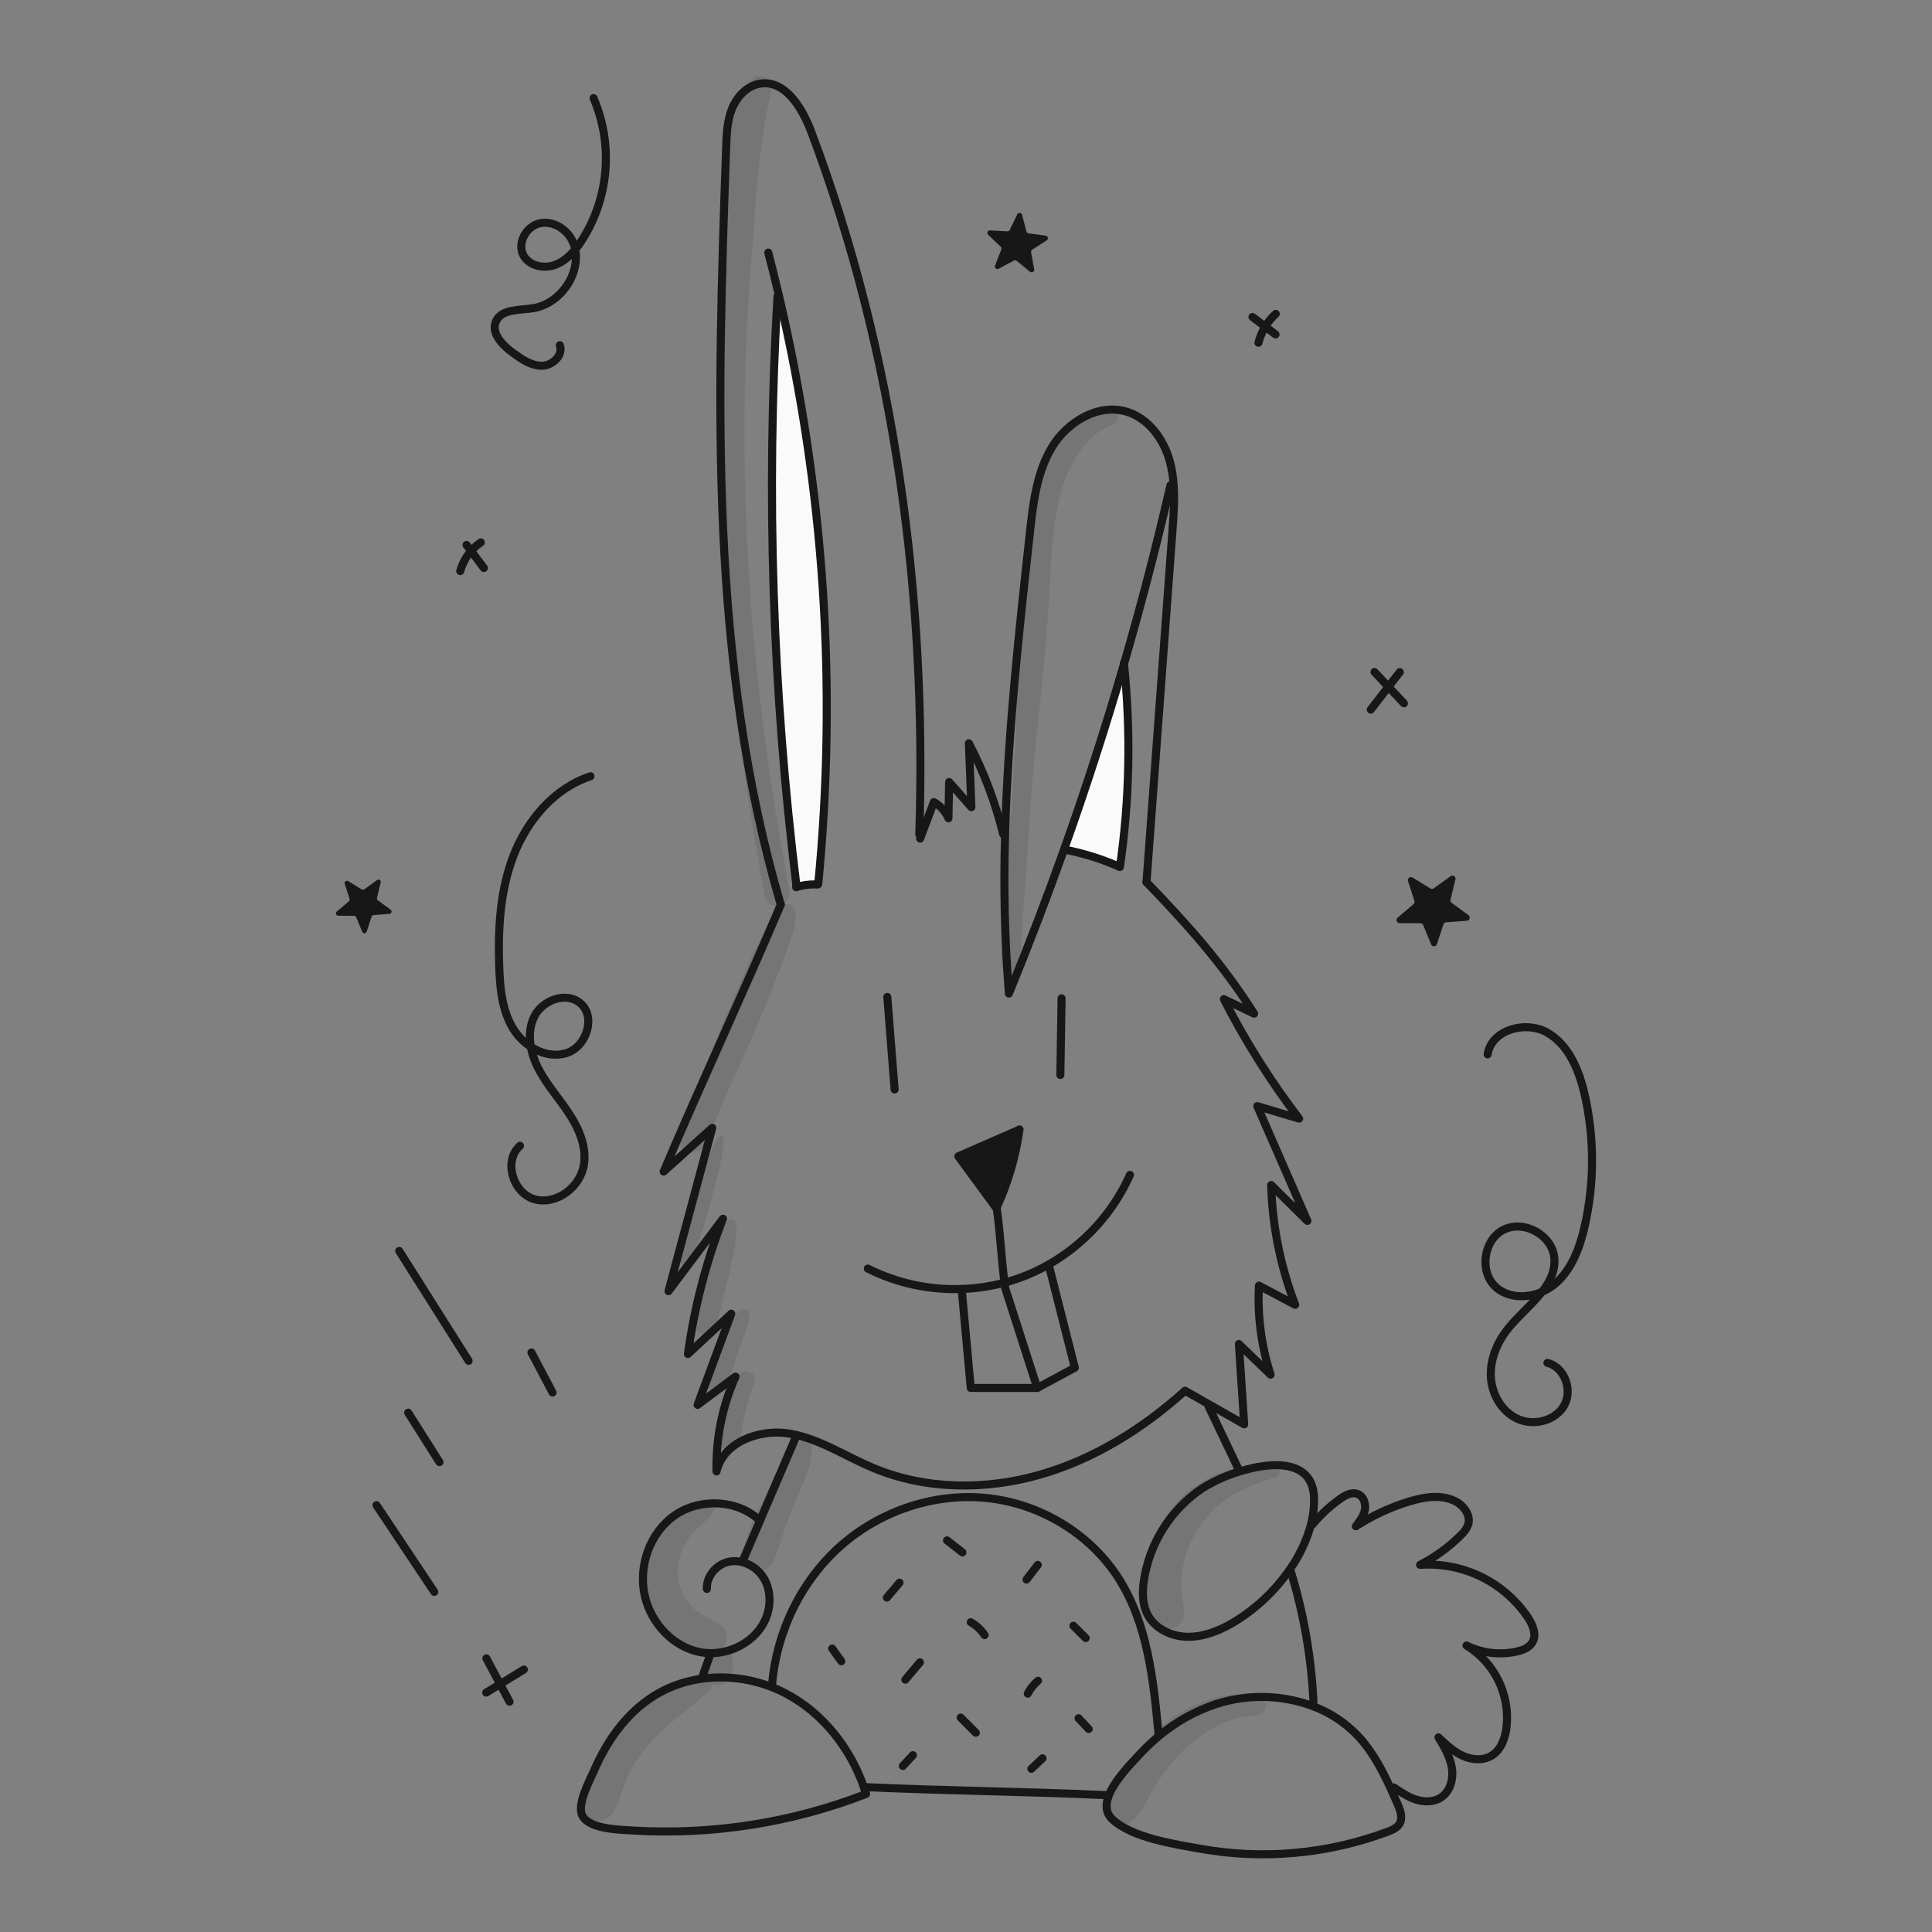<svg width="960" height="960" viewBox="0 0 960 960" fill="none" xmlns="http://www.w3.org/2000/svg">
<rect x="0" y="0" width="960" height="960" fill="#808080" stroke="none"/>
<g clip-path="url(#clip0_385_970)">
<path d="M558.506 329.9C561.994 363.461 561.322 397.324 556.506 430.719L556.384 430.77C547.651 426.858 538.491 423.979 529.09 422.191L528.744 422.069C539.581 391.655 549.502 360.932 558.506 329.9Z" fill="white" fill-opacity="0.96"/>
<path d="M476.188 574.56L506.565 561.279C504.727 574.631 500.927 587.638 495.289 599.879L494.943 600.133C488.684 591.605 482.432 583.081 476.188 574.56Z" fill="#171717"/>
<path d="M387.112 147.146C409.525 242.786 416.102 341.454 406.58 439.222L404.443 439.456C401.533 439.454 398.64 439.896 395.864 440.77L395.793 440.536C383.823 343.284 380.652 245.15 386.319 147.329L387.112 147.146Z" fill="white" fill-opacity="0.96"/>
<path d="M456.791 414.605C460.607 296.16 444.844 176.372 403.091 65.468C398.643 53.653 390.207 39.66 377.731 41.553C371.258 42.54 366.18 47.965 363.738 54.04C361.296 60.115 361.038 66.801 360.817 73.335C356.38 199.535 352.259 328.318 387.958 449.449" stroke="#171717" stroke-width="4" stroke-linecap="round" stroke-linejoin="round"/>
<path d="M406.58 439.222C416.102 341.453 409.525 242.785 387.112 147.145C385.413 139.91 383.625 132.695 381.749 125.5" stroke="#171717" stroke-width="4" stroke-linecap="round" stroke-linejoin="round"/>
<path d="M386.319 147.328C380.652 245.15 383.823 343.283 395.793 440.535" stroke="#171717" stroke-width="4" stroke-linecap="round" stroke-linejoin="round"/>
<path d="M498.464 414.472C494.627 398.797 488.91 383.644 481.439 369.34C481.856 379.923 482.269 390.507 482.68 401.09C478.996 396.918 475.309 392.746 471.618 388.573L471.282 406.616C469.833 403.193 467.274 400.357 464.016 398.567C461.961 404.052 459.902 409.531 457.839 415.002C457.639 415.561 457.422 416.131 457.208 416.691" stroke="#171717" stroke-width="4" stroke-linecap="round" stroke-linejoin="round"/>
<path d="M388 449.439C388 449.449 387.99 449.449 387.99 449.459C368.919 494.359 348.84 537.242 329.77 582.141C337.819 574.895 345.872 567.65 353.929 560.404C346.673 587.453 339.42 614.509 332.171 641.572C341.198 629.564 350.221 617.564 359.241 605.572C350.825 627.223 344.981 649.787 341.827 672.8C349.011 666.134 356.188 659.461 363.36 652.783C357.786 667.877 352.213 682.97 346.64 698.062C352.918 693.391 359.197 688.713 365.477 684.029C358.877 698.845 355.652 714.942 356.033 731.156C359.371 716.461 377.557 709.826 392.404 712.356C393.483 712.539 394.551 712.756 395.604 713.007C409.138 716.162 421.177 724.1 434.071 729.483C459.971 740.283 489.614 740.504 516.592 732.811C543.57 725.118 568 709.846 588.832 691.05C592.892 693.36 596.955 695.667 601.023 697.97C606.763 701.227 612.499 704.484 618.232 707.74C617.346 694.439 616.467 681.139 615.596 667.84C620.846 672.918 626.101 677.996 631.359 683.074C626.725 668.803 624.759 653.8 625.559 638.816C631.563 641.992 637.57 645.17 643.581 648.352C636.273 629.33 632.234 609.209 631.634 588.839L649.647 606.669C641.343 587.659 633.038 568.646 624.734 549.629C631.667 551.705 638.597 553.775 645.525 555.837C631.29 537.22 618.776 517.349 608.137 496.467C613.143 498.879 618.153 501.288 623.167 503.692C607.618 479.045 589.951 459.312 569.69 438.359" stroke="#171717" stroke-width="4" stroke-linecap="round" stroke-linejoin="round"/>
<path d="M569.69 438.357C574.004 380.005 578.312 321.66 582.614 263.32C583.163 255.932 583.703 248.42 583.184 241.054C582.945 237.041 582.301 233.062 581.26 229.178C578.238 218.147 570.585 207.678 559.584 204.49C545.53 200.429 530.357 209.619 522.766 222.126C515.175 234.633 513.4 249.7 511.795 264.257C506.295 314.183 500.784 364.357 499.431 414.503C498.607 440.906 499.239 467.333 501.324 493.666C511.022 470.026 520.161 446.162 528.739 422.074C539.58 391.657 549.502 360.932 558.506 329.9C567.034 300.542 574.727 270.962 581.586 241.161" stroke="#171717" stroke-width="4" stroke-linecap="round" stroke-linejoin="round"/>
<path d="M556.5 430.724C561.316 397.328 561.987 363.465 558.5 329.905C558.479 329.743 558.469 329.59 558.449 329.427" stroke="#171717" stroke-width="4" stroke-linecap="round" stroke-linejoin="round"/>
<path d="M506.565 561.279L476.188 574.56C482.436 583.088 488.687 591.612 494.943 600.133C495.055 600.286 495.177 600.449 495.289 600.601" stroke="#171717" stroke-width="4" stroke-linecap="round" stroke-linejoin="round"/>
<path d="M495.289 599.879C500.928 587.638 504.728 574.631 506.565 561.279" stroke="#171717" stroke-width="4" stroke-linecap="round" stroke-linejoin="round"/>
<path d="M495.289 600.6C497.089 613.077 497.518 624.953 499.125 637.348C499.237 638.264 499.37 639.19 499.502 640.116L515.408 689.665" stroke="#171717" stroke-width="4" stroke-linecap="round" stroke-linejoin="round"/>
<path d="M431.207 630.347C445.655 637.59 461.694 641.08 477.846 640.493C485.035 640.253 492.174 639.198 499.125 637.349C501.568 636.697 503.98 635.947 506.361 635.1C511.407 633.291 516.286 631.046 520.944 628.393C538.86 618.228 553.058 602.604 561.467 583.8" stroke="#171717" stroke-width="4" stroke-linecap="round" stroke-linejoin="round"/>
<path d="M521.188 628.831L534.082 679.612L515.408 689.666H482.365L477.846 640.493" stroke="#171717" stroke-width="4" stroke-linecap="round" stroke-linejoin="round"/>
<path d="M377.628 755.6C366.576 745.108 348.028 744.233 335.456 752.842C322.884 761.451 316.986 778.314 320.436 793.162C323.56 806.646 334.51 818.45 348.116 820.995C349.734 821.297 351.376 821.454 353.021 821.463C365.212 821.544 377.521 813.932 381.23 802.3C383.194 796.154 382.706 789.081 379.195 783.657C376.787 779.985 373.103 777.335 368.856 776.218C366.818 775.676 364.687 775.578 362.607 775.933C356.247 777.042 350.894 783.087 351.25 789.533" stroke="#171717" stroke-width="4" stroke-linecap="round" stroke-linejoin="round"/>
<path d="M368.937 775.9C371.837 769.133 374.74 762.369 377.648 755.608C383.488 741.972 389.337 728.336 395.193 714.699" stroke="#171717" stroke-width="4" stroke-linecap="round" stroke-linejoin="round"/>
<path d="M353.011 821.829C351.576 825.9 350.143 829.971 348.711 834.041" stroke="#171717" stroke-width="4" stroke-linecap="round" stroke-linejoin="round"/>
<path d="M615.84 731.2C609.281 733.176 603.015 736.017 597.206 739.646C589.554 744.833 583.051 751.539 578.101 759.348C573.152 767.156 569.862 775.9 568.437 785.034C567.551 790.865 567.521 797.113 570.258 802.334C573.881 809.254 581.911 813.09 589.706 813.304C597.501 813.518 605.093 810.597 611.88 806.761C623.384 800.037 633.274 790.874 640.854 779.915C645.649 773.153 649.214 765.6 651.387 757.6C652.498 753.356 653.029 748.981 652.963 744.594C652.556 725.305 632.621 725.956 615.84 731.2Z" stroke="#171717" stroke-width="4" stroke-linecap="round" stroke-linejoin="round"/>
<path d="M615.606 730.444C610.579 719.911 605.555 709.374 600.535 698.835" stroke="#171717" stroke-width="4" stroke-linecap="round" stroke-linejoin="round"/>
<path d="M641.2 780.156C647.75 801.388 651.597 823.362 652.649 845.556" stroke="#171717" stroke-width="4" stroke-linecap="round" stroke-linejoin="round"/>
<path d="M429.243 887.977C429.643 889.106 430.017 890.256 430.373 891.406C393.413 905.772 353.781 911.966 314.2 909.561C307.86 909.174 293.43 908.94 289.553 902.561C286.225 897.097 292.942 884.936 295.211 879.705C302.019 864.033 312.511 849.46 327.711 841.055C334.231 837.478 341.355 835.135 348.725 834.145C360.35 832.564 372.185 833.946 383.132 838.164C385.671 839.137 388.148 840.262 390.551 841.533C408.788 851.168 422.415 868.478 429.243 887.977Z" stroke="#171717" stroke-width="4" stroke-linecap="round" stroke-linejoin="round"/>
<path d="M576.345 862.23C584.555 855.427 593.949 850.196 604.056 846.8C619.636 841.731 636.463 842.012 651.865 847.6C660.637 850.783 668.541 855.976 674.945 862.763C681.945 870.294 686.781 879.463 691.085 888.856C692.215 891.319 693.304 893.802 694.393 896.275C695.807 899.48 697.193 903.317 695.37 906.309C694.149 908.293 691.849 909.29 689.67 910.115C659.889 921.295 627.643 924.234 596.331 918.622C583.58 916.353 562.473 913.188 552.694 903.968C549.305 900.762 549.274 896.6 550.913 892.268C553.813 884.615 561.904 876.443 565.821 872.18C569.09 868.619 572.606 865.294 576.345 862.23V862.23Z" stroke="#171717" stroke-width="4" stroke-linecap="round" stroke-linejoin="round"/>
<path d="M429.243 887.977C469.8 889.849 509.1 890.134 549.652 892" stroke="#171717" stroke-width="4" stroke-linecap="round" stroke-linejoin="round"/>
<path d="M575.643 861.385C573.143 834.753 570.27 806.992 555.931 784.41C541.831 762.215 517.107 747.296 490.964 744.426C464.821 741.556 437.751 750.532 418 767.883C398.249 785.234 385.914 810.594 383.675 836.799" stroke="#171717" stroke-width="4" stroke-linecap="round" stroke-linejoin="round"/>
<path d="M651.947 757.737C656.008 752.859 660.672 748.516 665.827 744.813C668.443 742.941 671.76 741.17 674.727 742.391C677.607 743.582 678.797 747.235 678.187 750.291C677.577 753.347 675.612 755.939 673.709 758.402C681.959 753.055 690.921 748.896 700.331 746.047C707.731 743.809 716.023 742.465 722.964 745.885C727.339 748.032 730.964 752.937 729.527 757.598C728.744 759.63 727.476 761.44 725.833 762.869C719.901 768.781 713.091 773.739 705.643 777.569C716.086 776.843 726.536 778.879 735.943 783.472C745.35 788.065 753.383 795.052 759.233 803.733C761.675 807.447 763.68 812.352 761.39 816.148C759.843 818.713 756.78 819.924 753.87 820.595C745.384 822.539 736.487 821.493 728.683 817.634C735.61 821.869 741.167 828.014 744.686 835.331C748.204 842.648 749.535 850.825 748.517 858.88C747.764 864.141 745.678 869.646 741.139 872.394C736.844 874.994 731.227 874.501 726.678 872.384C722.129 870.267 718.404 866.746 714.771 863.276C717.631 868.028 720.552 872.944 721.427 878.419C722.302 883.894 720.633 890.162 715.982 893.185C712.431 895.495 707.76 895.515 703.72 894.243C699.68 892.971 696.098 890.559 692.597 888.168" stroke="#171717" stroke-width="4" stroke-linecap="round" stroke-linejoin="round"/>
<path d="M526.887 534.149C527.091 521.458 527.291 508.764 527.487 496.068" stroke="#171717" stroke-width="4" stroke-linecap="round" stroke-linejoin="round"/>
<path d="M444.528 541.343L440.9 495.366" stroke="#171717" stroke-width="4" stroke-linecap="round" stroke-linejoin="round"/>
<path d="M395.62 440.84C395.7 440.811 395.781 440.788 395.864 440.769C398.64 439.896 401.533 439.453 404.443 439.456C405.064 439.456 405.685 439.476 406.305 439.517" stroke="#171717" stroke-width="4" stroke-linecap="round" stroke-linejoin="round"/>
<path d="M556.379 430.775C547.646 426.863 538.486 423.984 529.085 422.196" stroke="#171717" stroke-width="4" stroke-linecap="round" stroke-linejoin="round"/>
<path d="M274.565 691.929L264.065 672.048" stroke="#171717" stroke-width="4" stroke-linecap="round" stroke-linejoin="round"/>
<path d="M232.851 676.178L198.367 621.586" stroke="#171717" stroke-width="4" stroke-linecap="round" stroke-linejoin="round"/>
<path d="M218.373 726.532L202.822 701.949" stroke="#171717" stroke-width="4" stroke-linecap="round" stroke-linejoin="round"/>
<path d="M215.8 791L187.07 747.9" stroke="#171717" stroke-width="4" stroke-linecap="round" stroke-linejoin="round"/>
<path d="M241.6 841.044L260.3 829.591" stroke="#171717" stroke-width="4" stroke-linecap="round" stroke-linejoin="round"/>
<path d="M253.173 845.571L241.673 824.024" stroke="#171717" stroke-width="4" stroke-linecap="round" stroke-linejoin="round"/>
<path d="M293.416 385.708C275.532 391.608 262.116 407.336 255.269 424.879C248.422 442.422 247.4 461.69 248.069 480.509C248.442 491.04 249.454 501.995 254.906 511.009C260.358 520.023 271.49 526.437 281.536 523.252C291.582 520.067 296.369 504.888 288.142 498.302C281.083 492.652 269.509 497.01 265.489 505.108C261.469 513.206 263.429 523.125 267.607 531.143C271.785 539.161 277.957 545.943 282.894 553.52C287.831 561.097 291.615 570.095 290.094 579.008C288.212 590.043 276.342 598.955 265.574 595.893C254.806 592.831 249.984 576.729 258.39 569.336" stroke="#171717" stroke-width="4" stroke-linecap="round" stroke-linejoin="round"/>
<path d="M739.2 523.9C741.066 511.584 758.293 506.907 769.037 513.212C779.781 519.517 784.818 532.287 787.537 544.442C792.295 565.762 792.266 587.871 787.454 609.179C785.047 619.794 781.12 630.657 772.886 637.779C764.652 644.901 751.093 646.786 743.116 639.379C734.908 631.76 737.145 616.059 747.154 611.036C757.163 606.013 771.089 613.601 772.292 624.736C773.842 639.067 758.739 648.682 749.621 659.847C744.073 666.64 740.382 675.247 740.792 684.01C741.202 692.773 746.207 701.51 754.213 705.095C762.219 708.68 772.905 705.981 777.232 698.353C781.559 690.725 777.437 679.287 768.917 677.205" stroke="#171717" stroke-width="4" stroke-linecap="round" stroke-linejoin="round"/>
<path d="M681.129 352.6L695.547 333.963" stroke="#171717" stroke-width="4" stroke-linecap="round" stroke-linejoin="round"/>
<path d="M697.599 349.474L682.979 333.909" stroke="#171717" stroke-width="4" stroke-linecap="round" stroke-linejoin="round"/>
<path d="M625.315 170.307C626.731 164.782 629.726 159.79 633.935 155.94" stroke="#171717" stroke-width="4" stroke-linecap="round" stroke-linejoin="round"/>
<path d="M633.808 166.165L622.337 157.516" stroke="#171717" stroke-width="4" stroke-linecap="round" stroke-linejoin="round"/>
<path d="M294.926 48.77C299.84 60.212 301.854 72.689 300.789 85.097C299.725 97.503 295.616 109.456 288.826 119.895C285.555 124.813 281.442 129.523 275.909 131.59C270.376 133.657 263.198 132.246 260.23 127.138C256.73 121.107 261.312 112.501 268.119 110.974C274.926 109.447 282.165 114.109 284.812 120.563C287.459 127.017 286.077 134.623 282.498 140.611C278.727 146.921 272.398 151.85 265.151 153.105C258.311 154.29 249.28 153.305 246.462 159.648C243.816 165.606 249.768 171.636 255.048 175.461C259.325 178.561 264.005 181.792 269.286 181.736C274.567 181.68 279.998 176.502 278.175 171.545" stroke="#171717" stroke-width="4" stroke-linecap="round" stroke-linejoin="round"/>
<path d="M240.438 282.252L231.814 270.762" stroke="#171717" stroke-width="4" stroke-linecap="round" stroke-linejoin="round"/>
<path d="M228.687 283.777C230.286 277.958 233.907 272.9 238.9 269.51" stroke="#171717" stroke-width="4" stroke-linecap="round" stroke-linejoin="round"/>
<path d="M540.965 859.146L535.924 853.771" stroke="#171717" stroke-width="4" stroke-linecap="round" stroke-linejoin="round"/>
<path d="M510.686 841.571C511.955 839.124 513.687 836.947 515.786 835.159" stroke="#171717" stroke-width="4" stroke-linecap="round" stroke-linejoin="round"/>
<path d="M539.475 813.941L533.369 807.835" stroke="#171717" stroke-width="4" stroke-linecap="round" stroke-linejoin="round"/>
<path d="M510.07 784.887L515.659 777.587" stroke="#171717" stroke-width="4" stroke-linecap="round" stroke-linejoin="round"/>
<path d="M478.207 771.366L470.554 765.4" stroke="#171717" stroke-width="4" stroke-linecap="round" stroke-linejoin="round"/>
<path d="M489.244 812.47C487.487 809.818 485.125 807.622 482.352 806.063" stroke="#171717" stroke-width="4" stroke-linecap="round" stroke-linejoin="round"/>
<path d="M440.7 793.825L446.965 786.418" stroke="#171717" stroke-width="4" stroke-linecap="round" stroke-linejoin="round"/>
<path d="M457.111 826L449.855 834.615" stroke="#171717" stroke-width="4" stroke-linecap="round" stroke-linejoin="round"/>
<path d="M418.032 825.466L413.493 819.166" stroke="#171717" stroke-width="4" stroke-linecap="round" stroke-linejoin="round"/>
<path d="M484.879 860.994L477.336 853.452" stroke="#171717" stroke-width="4" stroke-linecap="round" stroke-linejoin="round"/>
<path d="M448.6 877.516L453.628 872.128" stroke="#171717" stroke-width="4" stroke-linecap="round" stroke-linejoin="round"/>
<path d="M512.492 878.907L518.035 873.684" stroke="#171717" stroke-width="4" stroke-linecap="round" stroke-linejoin="round"/>
<path d="M512.348 125.37L513.884 133.816C513.93 134.07 513.897 134.333 513.789 134.569C513.681 134.804 513.504 135.001 513.281 135.133C513.058 135.265 512.8 135.325 512.542 135.306C512.284 135.287 512.038 135.189 511.837 135.026L505.178 129.607C504.983 129.449 504.747 129.353 504.498 129.329C504.249 129.306 503.998 129.356 503.778 129.475L496.22 133.546C495.992 133.669 495.731 133.719 495.474 133.689C495.216 133.66 494.974 133.552 494.78 133.381C494.585 133.209 494.448 132.982 494.387 132.731C494.326 132.479 494.343 132.214 494.437 131.973L497.532 123.965C497.622 123.731 497.641 123.476 497.587 123.232C497.532 122.987 497.407 122.765 497.226 122.592L491.018 116.661C490.83 116.482 490.702 116.25 490.65 115.996C490.599 115.742 490.626 115.478 490.729 115.24C490.832 115.002 491.006 114.802 491.226 114.666C491.447 114.529 491.704 114.464 491.963 114.479L500.535 114.949C500.785 114.962 501.034 114.902 501.249 114.774C501.465 114.646 501.638 114.458 501.747 114.232L505.469 106.496C505.581 106.262 505.762 106.069 505.988 105.941C506.213 105.814 506.473 105.759 506.731 105.783C506.989 105.808 507.233 105.911 507.43 106.078C507.628 106.246 507.769 106.47 507.836 106.721L510.036 115.021C510.1 115.263 510.234 115.481 510.422 115.646C510.61 115.812 510.842 115.918 511.091 115.952L519.6 117.1C519.856 117.135 520.096 117.247 520.287 117.422C520.477 117.598 520.61 117.827 520.666 118.08C520.723 118.333 520.7 118.597 520.602 118.836C520.504 119.076 520.335 119.28 520.118 119.421L512.907 124.08C512.697 124.216 512.532 124.411 512.432 124.64C512.333 124.87 512.303 125.123 512.348 125.37V125.37Z" fill="#171717"/>
<path d="M717.227 459.33L713.985 469.162C713.887 469.459 713.701 469.719 713.451 469.906C713.201 470.094 712.899 470.2 712.587 470.211C712.275 470.222 711.966 470.137 711.704 469.967C711.441 469.797 711.237 469.551 711.119 469.262L707.189 459.683C707.075 459.403 706.88 459.164 706.629 458.995C706.378 458.826 706.083 458.736 705.781 458.735L695.428 458.69C695.116 458.688 694.811 458.591 694.556 458.411C694.3 458.232 694.106 457.978 693.999 457.684C693.892 457.391 693.877 457.071 693.957 456.769C694.037 456.467 694.208 456.197 694.446 455.995L702.341 449.295C702.572 449.1 702.739 448.84 702.823 448.55C702.906 448.259 702.901 447.951 702.809 447.663L699.652 437.802C699.557 437.504 699.555 437.185 699.647 436.886C699.739 436.588 699.921 436.324 700.167 436.132C700.413 435.939 700.712 435.827 701.024 435.81C701.336 435.792 701.645 435.871 701.911 436.035L710.721 441.475C710.979 441.634 711.278 441.714 711.58 441.703C711.883 441.692 712.176 441.592 712.421 441.415L720.821 435.365C721.075 435.183 721.378 435.083 721.69 435.078C722.001 435.074 722.307 435.164 722.566 435.339C722.825 435.513 723.024 435.762 723.138 436.053C723.251 436.343 723.272 436.662 723.199 436.965L720.748 447.024C720.676 447.318 720.692 447.627 720.796 447.912C720.899 448.197 721.085 448.445 721.329 448.624L729.679 454.746C729.931 454.931 730.121 455.188 730.222 455.484C730.323 455.78 730.331 456.099 730.245 456.4C730.16 456.7 729.983 456.967 729.741 457.165C729.499 457.362 729.202 457.48 728.89 457.504L718.566 458.281C718.264 458.303 717.976 458.415 717.737 458.602C717.499 458.789 717.321 459.042 717.227 459.33V459.33Z" fill="#171717"/>
<path d="M184.643 455.501L182.18 462.971C182.106 463.196 181.964 463.393 181.775 463.536C181.585 463.679 181.356 463.76 181.119 463.768C180.881 463.777 180.647 463.712 180.448 463.584C180.248 463.455 180.093 463.268 180.003 463.049L177.017 455.771C176.93 455.558 176.782 455.377 176.592 455.249C176.401 455.12 176.177 455.052 175.948 455.051L168.082 455.017C167.845 455.015 167.613 454.942 167.419 454.805C167.225 454.668 167.077 454.475 166.996 454.252C166.915 454.029 166.904 453.787 166.965 453.557C167.025 453.328 167.155 453.122 167.336 452.969L173.336 447.881C173.511 447.732 173.638 447.535 173.701 447.314C173.764 447.094 173.761 446.859 173.691 446.641L171.291 439.15C171.219 438.924 171.218 438.681 171.287 438.454C171.357 438.227 171.495 438.027 171.682 437.881C171.869 437.735 172.096 437.649 172.333 437.636C172.57 437.623 172.805 437.682 173.007 437.807L179.7 441.94C179.895 442.06 180.122 442.12 180.351 442.112C180.581 442.104 180.803 442.028 180.989 441.894L187.373 437.294C187.566 437.155 187.796 437.078 188.033 437.074C188.271 437.071 188.504 437.14 188.701 437.272C188.898 437.405 189.049 437.595 189.135 437.816C189.221 438.038 189.236 438.28 189.18 438.511L187.317 446.154C187.263 446.377 187.276 446.611 187.354 446.826C187.433 447.042 187.574 447.229 187.759 447.365L194.103 452.016C194.294 452.156 194.438 452.352 194.515 452.576C194.591 452.801 194.597 453.044 194.532 453.272C194.467 453.5 194.333 453.703 194.149 453.853C193.965 454.003 193.74 454.093 193.503 454.111L185.659 454.702C185.429 454.719 185.21 454.804 185.029 454.947C184.849 455.089 184.714 455.282 184.643 455.501V455.501Z" fill="#171717"/>
<g opacity="0.1">
<path d="M372.584 40.576C365.591 51.576 362.87 63.535 361.356 76.331C359.833 89.208 358.778 102.226 358.072 115.172C356.603 142.108 356.53 169.016 356.695 195.952C357.021 249.266 359.405 302.411 366.02 355.343C369.797 385.562 374.399 415.632 380.112 445.543C381.627 453.475 393.737 450.117 392.226 442.204C372.665 339.773 364.743 233.787 373.351 129.75C375.681 101.601 376.574 72.621 383.293 45.087C384.878 38.587 376.167 34.934 372.584 40.572V40.576Z" fill="#171717"/>
</g>
<g opacity="0.1">
<path d="M388.26 450.482C384.11 454.048 382.233 457.747 379.86 462.643C377.569 467.363 375.152 471.966 373.004 476.764C368.69 486.399 364.369 496.02 360.294 505.764C356.242 515.448 352.66 525.305 348.773 535.055C344.902 544.764 340.273 554.329 337.216 564.336C335.016 571.536 345.761 576.126 349.407 569.475C354.437 560.3 358.058 550.31 362.307 540.762C366.576 531.173 371.134 521.728 375.242 512.062C379.372 502.346 383.247 492.537 387.136 482.722C389.073 477.835 390.682 472.893 392.462 467.957C394.316 462.819 395.652 458.887 395.305 453.399C395.28 452.595 395.023 451.815 394.565 451.154C394.108 450.492 393.469 449.976 392.726 449.668C391.982 449.36 391.166 449.273 390.374 449.418C389.583 449.562 388.85 449.932 388.263 450.482H388.26Z" fill="#171717"/>
</g>
<g opacity="0.1">
<path d="M550.84 203.001C535.814 207.351 525.035 218.321 518.84 232.487C511.291 249.74 510.289 268.209 508.973 286.739C507.514 307.289 505.773 327.811 505.285 348.409C504.797 369.007 503.495 389.509 502.085 410.079C501.31 421.355 500.442 432.626 499.61 443.898C499.171 449.863 498.81 455.833 498.438 461.798C498.068 467.689 497.164 473.823 497.806 479.698C498.268 483.935 504.506 485.498 505.724 480.769C508.009 471.881 507.764 461.969 508.487 452.841C509.248 443.233 509.851 433.612 510.508 423.996C511.843 404.437 512.908 384.796 515.088 365.309C517.242 346.071 519.247 326.931 520.619 307.618C521.925 289.225 522.092 270.254 525.475 252.098C528.502 235.851 536.489 217.449 553.015 210.857C557.761 208.964 556.015 201.495 550.847 202.992L550.84 203.001Z" fill="#171717"/>
</g>
<g opacity="0.1">
<path d="M398.3 716.109C389.368 721.738 385.115 732.815 380.854 742.044C376.315 751.877 370.016 762.665 368.662 773.484C367.64 781.654 379.428 783.336 383.162 777.411C385.936 773.011 387.291 767.44 389.043 762.556C390.816 757.611 392.525 752.67 394.477 747.788C398.108 738.704 403.841 728.934 403.166 718.901C403.01 716.57 400.502 714.72 398.3 716.109V716.109Z" fill="#171717"/>
</g>
<g opacity="0.1">
<path d="M355.108 820.049L354.45 820.702L356.844 819.307C354.439 820.228 352.463 822.01 351.299 824.307C350.723 825.385 350.254 826.517 349.899 827.687C349.585 828.736 349.486 829.837 349.606 830.925C349.726 832.013 350.064 833.065 350.599 834.02C352.239 837.32 356.887 838.199 359.899 836.458C363.044 834.64 364.047 831.227 364.253 827.816C364.323 826.656 364.231 825.491 363.978 824.356C363.916 824.069 363.854 823.771 363.77 823.489C363.138 821.999 362.982 821.628 363.302 822.376C363.462 822.802 363.472 822.751 363.332 822.222C362.563 818.522 357.602 817.57 355.106 820.05L355.108 820.049Z" fill="#171717"/>
</g>
<g opacity="0.1">
<path d="M350.681 834.862C343.105 835.381 335.393 836.891 328.581 840.653C322.154 844.203 316.175 849.553 311.095 854.791C305.795 860.207 301.147 866.224 297.243 872.72C293.27 879.42 288.284 888.165 288.296 896.12C288.309 904.936 300.219 908.008 304.714 900.567C308.183 894.824 309.267 887.627 312.432 881.6C315.227 876.131 318.654 871.01 322.643 866.341C326.763 861.723 331.318 857.511 336.243 853.763C341.684 849.528 346.707 844.701 352.243 840.629C354.463 838.995 354.059 834.629 350.681 834.864V834.862Z" fill="#171717"/>
</g>
<g opacity="0.1">
<path d="M626.778 844.101C620.046 840.842 610.851 841.657 603.808 843.564C595.518 845.78 587.749 849.618 580.951 854.855C574.235 860.217 568.256 866.443 563.172 873.373C558.119 879.973 551.487 887.929 549.172 895.995C546.857 904.061 557.412 910.26 563.272 904.205C568.319 898.992 571.317 891.393 575.347 885.344C579.239 879.374 583.797 873.865 588.933 868.924C593.969 864.095 599.716 860.067 605.972 856.98C608.876 855.656 611.876 854.554 614.946 853.685C618.439 852.633 622.23 852.938 625.752 851.949C629.097 851.011 630.209 845.762 626.778 844.101V844.101Z" fill="#171717"/>
</g>
<g opacity="0.1">
<path d="M633.855 729.082C616.492 725.068 595.676 733.891 584.176 747.023C571.009 762.059 566.32 784.386 571.23 803.579C574.06 814.645 590.699 809.953 588.276 798.879C584.976 783.792 588.194 769.509 597.145 757.029C606.313 744.248 619.191 738.385 633.855 734.144C636.255 733.444 636.447 729.681 633.855 729.082V729.082Z" fill="#171717"/>
</g>
<g opacity="0.1">
<path d="M354.109 747.205C345.662 743.167 337.496 748.756 331.49 754.621C324.506 761.351 320.282 770.443 319.645 780.121C319.162 789.461 321.909 798.683 327.425 806.235C332.725 813.429 342.935 823.128 352.649 822.372C359.019 821.872 364.831 812.986 358.582 808.049C353.304 803.878 347.199 802.577 342.729 797.093C338.887 792.537 336.752 786.784 336.69 780.824C336.866 774.823 338.823 769.01 342.311 764.124C346.006 758.949 351.626 755.986 354.967 750.475C355.282 749.927 355.369 749.276 355.209 748.664C355.048 748.053 354.653 747.528 354.109 747.205Z" fill="#171717"/>
</g>
<g opacity="0.1">
<path d="M357.314 564.85C354.427 568.492 353.122 572.818 351.402 577.104C349.323 582.284 347.549 587.57 345.802 592.868C342.363 603.268 338.802 614.268 337.268 625.133C336.836 628.201 341.211 630.917 342.837 627.481C347.383 617.875 350.386 607.181 353.237 596.955C354.644 591.914 355.961 586.837 357.086 581.725C358.224 576.554 359.956 571.068 359.475 565.745C359.389 564.79 358.067 563.901 357.315 564.85H357.314Z" fill="#171717"/>
</g>
<g opacity="0.1">
<path d="M361.191 607.011C355.58 614.331 352.868 623.811 350.259 632.553C347.836 640.672 343.938 651.258 345.551 659.684C346.397 664.105 352.129 663.858 354.29 660.827C356.735 657.396 357.477 652.816 358.507 648.771C359.693 644.115 360.817 639.445 361.879 634.761C363.814 626.168 366.344 617.128 365.82 608.261C365.665 605.644 362.663 605.086 361.191 607.007V607.011Z" fill="#171717"/>
</g>
<g opacity="0.1">
<path d="M367.514 651.101C362.614 655.625 360.269 661.55 357.791 667.629C355.255 673.849 352.478 680.398 351.604 687.076C350.978 691.853 358.841 693.886 360.776 689.56C363.41 683.672 364.783 677.183 366.992 671.105C369.182 665.077 371.817 659.568 372.392 653.123C372.627 650.505 369.186 649.554 367.511 651.101H367.514Z" fill="#171717"/>
</g>
<g opacity="0.1">
<path d="M367.069 683.344C361.883 692.543 358.217 702.519 356.213 712.887C354.577 721.349 366.899 723.171 367.964 714.477C369.189 704.964 371.534 695.629 374.952 686.667C376.689 682.048 369.417 679.145 367.069 683.344V683.344Z" fill="#171717"/>
</g>
</g>
<defs>
<clipPath id="clip0_385_970">
<rect width="628" height="887" fill="white" transform="translate(166 37)"/>
</clipPath>
</defs>
</svg>
